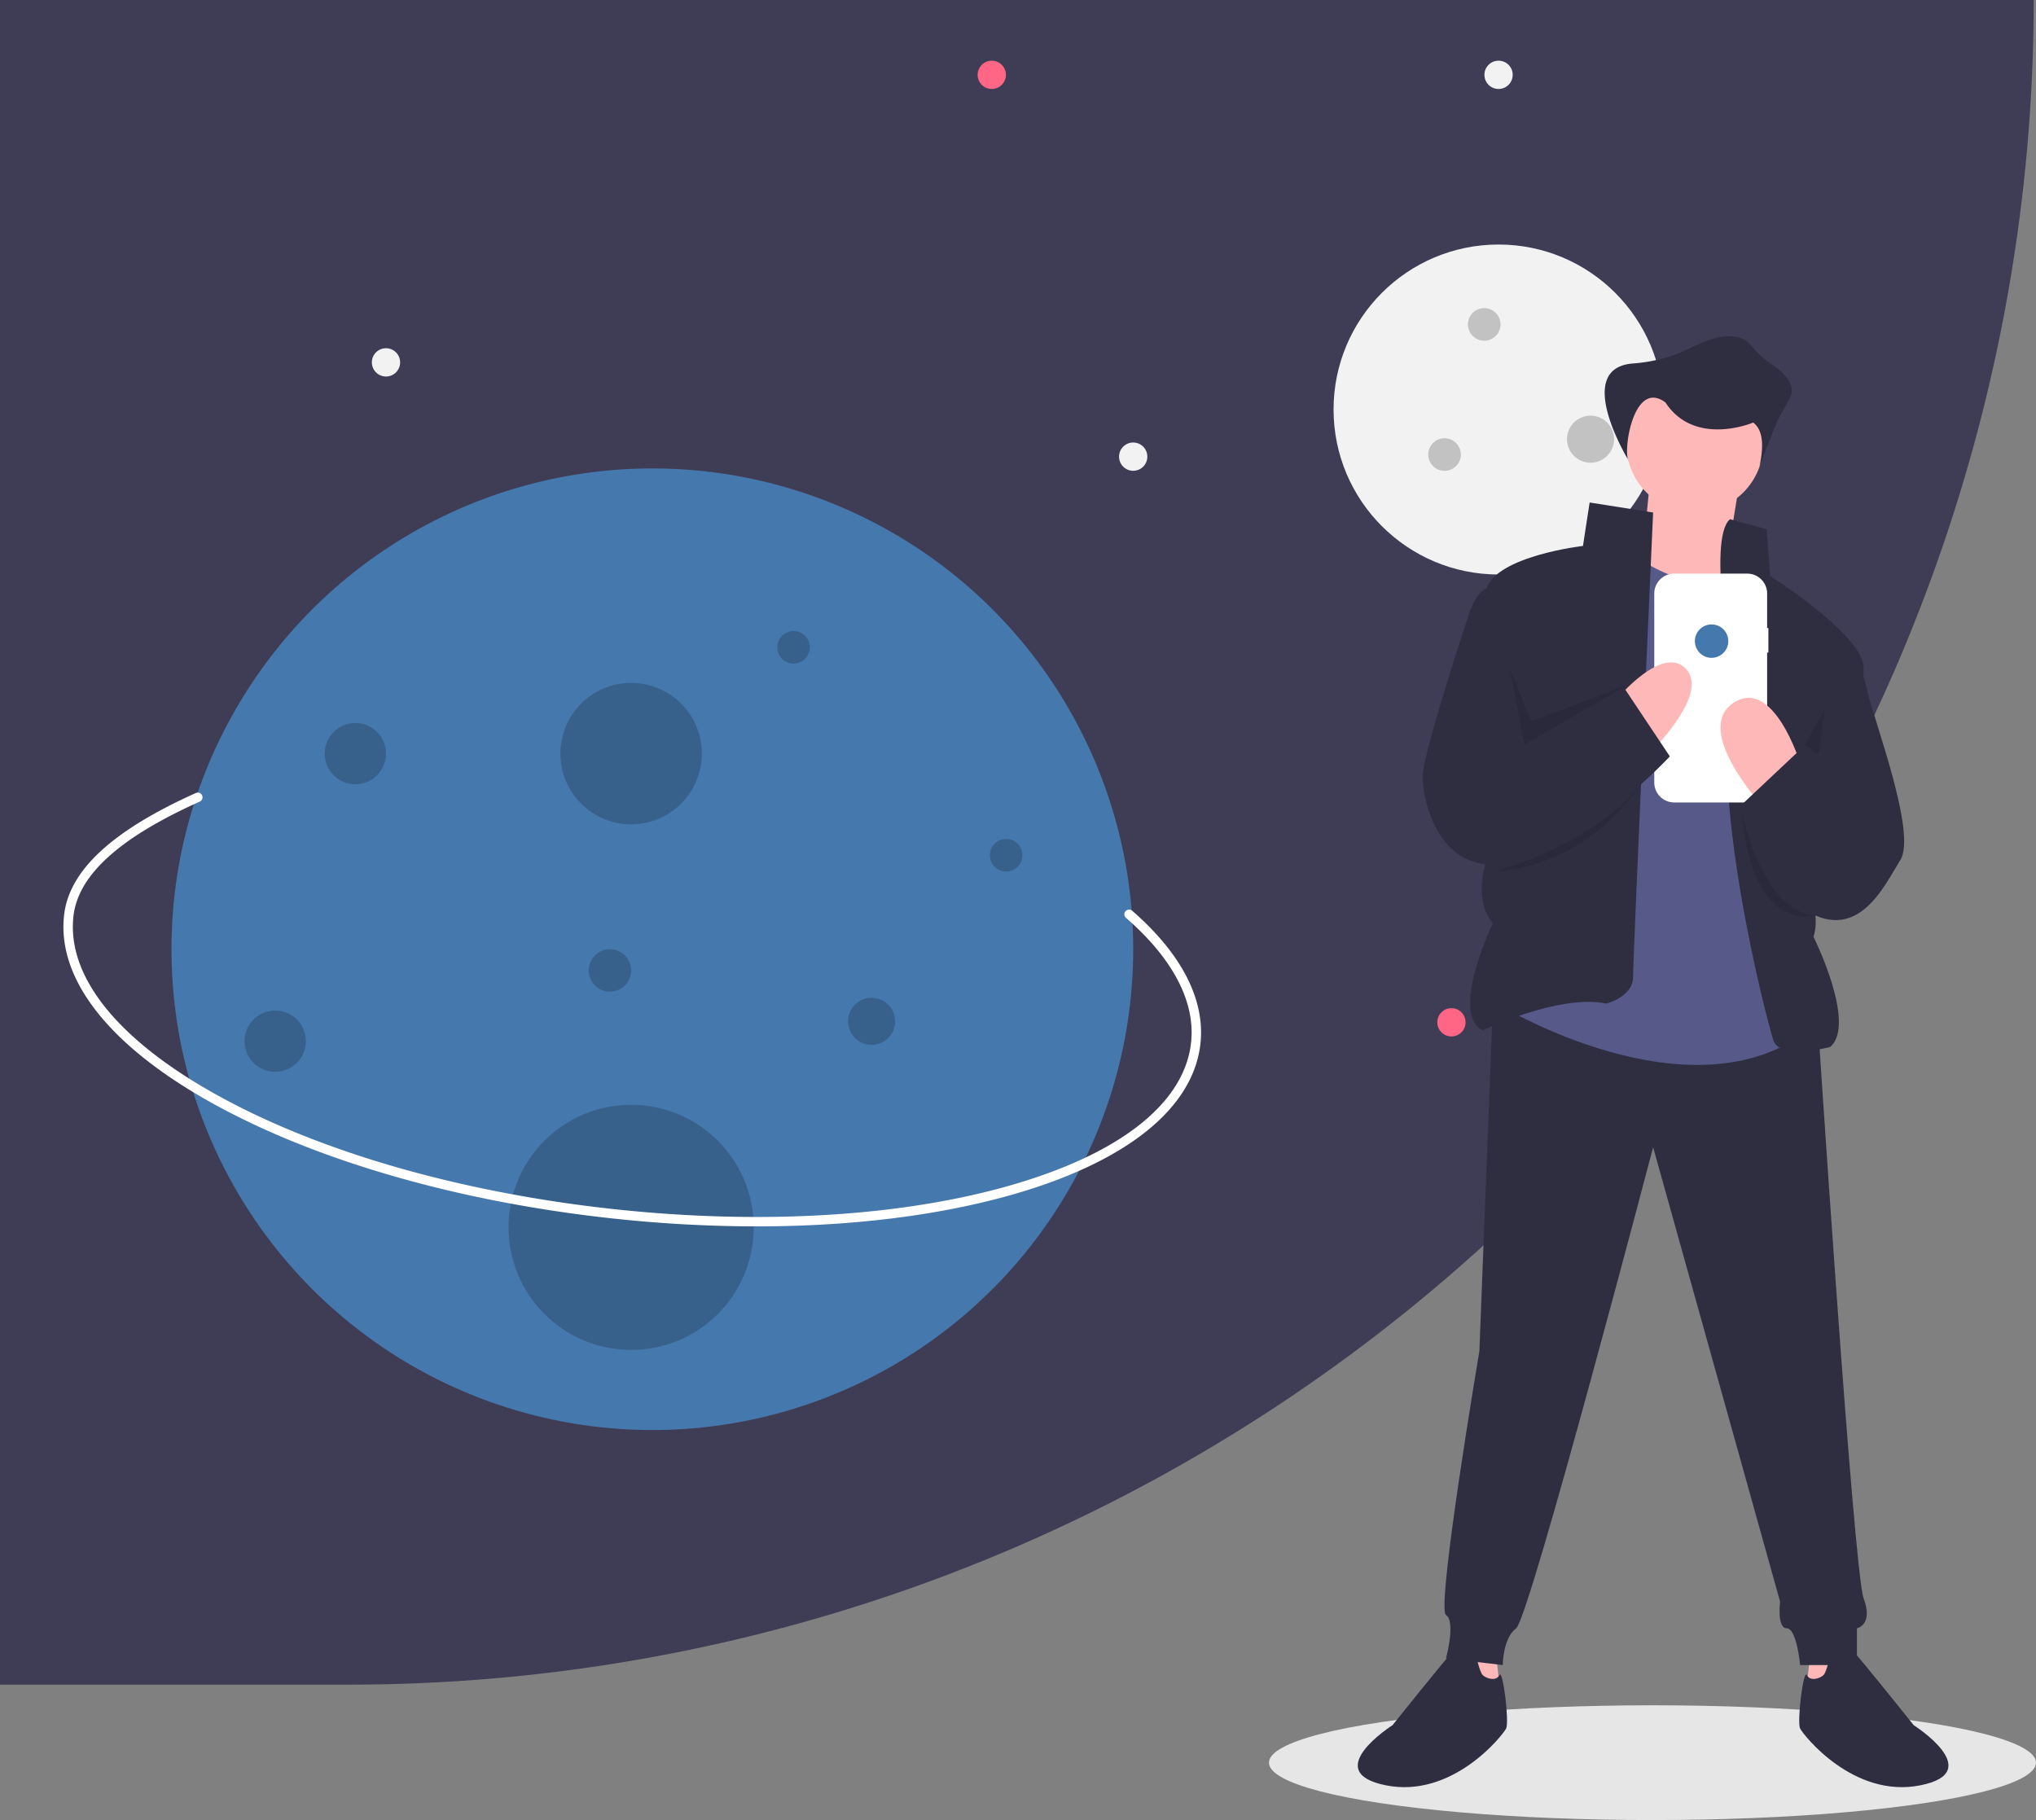<svg height="793" viewBox="0 0 887 793" width="887" xmlns="http://www.w3.org/2000/svg"><rect x="0" y="0" width="887" height="793" fill="#808080" stroke="none"/><ellipse cx="719.917" cy="768" fill="#e6e6e6" rx="167.083" ry="25"/><path d="m0 0h886a0 0 0 0 1 0 0v.001a733.999 733.999 0 0 1 -733.999 733.999h-152.001a0 0 0 0 1 0 0v-734a0 0 0 0 1 0 0z" fill="#3f3d56"/><circle cx="652.859" cy="178.425" fill="#f2f2f2" r="71.883"/><circle cx="432.075" cy="32.605" fill="#ff6584" r="6.161"/><circle cx="632.321" cy="445.419" fill="#ff6584" r="6.161"/><circle cx="652.859" cy="32.605" fill="#f2f2f2" r="6.161"/><circle cx="739.119" cy="329.38" fill="#f2f2f2" r="6.161"/><circle cx="493.689" cy="198.963" fill="#f2f2f2" r="6.161"/><circle cx="168.161" cy="157.887" fill="#f2f2f2" r="6.161"/><circle cx="284.201" cy="413.585" fill="#4578ad" r="209.488"/><circle cx="274.959" cy="328.353" opacity=".2" r="30.807"/><circle cx="274.959" cy="534.76" opacity=".2" r="53.399"/><circle cx="119.897" cy="453.635" opacity=".2" r="13.35"/><circle cx="646.606" cy="141.346" opacity=".2" r="7.097"/><circle cx="345.724" cy="282.032" opacity=".2" r="7.097"/><circle cx="265.717" cy="422.828" opacity=".2" r="9.242"/><circle cx="629.332" cy="198.046" opacity=".2" r="7.097"/><circle cx="438.328" cy="372.619" opacity=".2" r="7.097"/><circle cx="692.927" cy="191.353" opacity=".2" r="10.251"/><circle cx="379.721" cy="444.998" opacity=".2" r="10.251"/><circle cx="154.812" cy="328.353" opacity=".2" r="13.35"/><path d="m486.089 587.838a586.023 586.023 0 0 1 -65.929-3.81c-65.831-7.476-126.546-25.142-170.959-49.743-44.957-24.902-67.962-54.061-64.777-82.104 2.206-19.429 20.985-36.819 57.41-53.162a2.054 2.054 0 0 1 1.682 3.749c-34.987 15.697-52.981 32.012-55.01 49.877-2.985 26.285 19.277 54.003 62.686 78.048 43.952 24.346 104.124 41.837 169.432 49.254 65.308 7.417 127.869 3.863 176.162-10.006 47.696-13.699 75.607-35.718 78.591-62.003 2.02-17.782-7.775-36.637-28.325-54.526a2.054 2.054 0 0 1 2.698-3.099c21.615 18.817 31.888 38.904 29.709 58.088-3.185 28.043-32.142 51.301-81.538 65.487-32.162 9.237-70.549 13.95-111.83 13.95z" fill="#fff" transform="translate(-156.5 -53.5)"/><path d="m651.786 721.101 1.455 13.1-13.099-1.456v-16.011z" fill="#ffb8b8"/><path d="m788.607 721.101-1.456 13.1 13.1-1.456v-16.011z" fill="#ffb8b8"/><path d="m806.83 492.226-5.822 149.921s-18.922 112.077-14.555 114.988 0 18.922 0 18.922l24.744 2.911s0-11.644 5.822-16.011 59.677-209.598 59.677-209.598l55.311 197.954s-1.456 11.644 2.911 11.644 5.822 16.011 5.822 16.011h24.744v-16.011s7.278-1.456 2.911-13.1-20.378-257.631-20.378-257.631z" fill="#2f2e41" transform="translate(-156.5 -53.5)"/><path d="m799.553 774.601s-7.278-4.367-10.189-1.456-26.2 32.022-26.2 32.022-32.022 20.378-2.911 26.2 50.944-21.833 52.4-24.744-1.456-26.2-2.911-23.289-5.822 1.456-7.278 0-2.911-8.733-2.911-8.733z" fill="#2f2e41" transform="translate(-156.5 -53.5)"/><path d="m953.84 774.601s7.278-4.367 10.189-1.456 26.2 32.022 26.2 32.022 32.022 20.378 2.911 26.2-50.944-21.833-52.4-24.744 1.456-26.2 2.911-23.289 5.822 1.456 7.278 0 2.911-8.733 2.911-8.733z" fill="#2f2e41" transform="translate(-156.5 -53.5)"/><circle cx="738.391" cy="193.466" fill="#ffb8b8" r="29.839"/><path d="m718.741 210.205-4.367 45.122 34.933 7.278 8.734-53.855z" fill="#ffb8b8"/><g transform="translate(-156.5 -53.5)"><path d="m911.629 298.638s-8.733 18.922-40.755-1.456l-59.677 195.043s80.055 48.033 130.999 11.644l-17.467-196.498z" fill="#575a89"/><path d="m876.696 276.805-27.655-4.367-2.911 18.922s-37.844 4.367-42.211 18.922l4.367 107.71s-13.1 23.289-1.456 37.844c0 0-18.922 39.3-4.367 46.577 0 0 33.477-16.011 53.855-11.644 0 0 11.644-2.911 11.644-11.644s8.733-202.321 8.733-202.321z" fill="#2f2e41"/><path d="m910.174 279.716 16.011 4.367 1.456 20.378s39.3 24.744 40.755 39.3-29.111 84.422-29.111 84.422 11.644 20.378 7.278 33.478c0 0 18.922 37.844 7.278 48.033 0 0-21.833 5.822-24.744-2.911s-29.111-109.166-17.467-157.199c-0 0-11.644-61.133-1.456-69.866z" fill="#2f2e41"/><path d="m926.913 327.118h-.548v-15.008a8.686 8.686 0 0 0 -8.686-8.686h-31.797a8.686 8.686 0 0 0 -8.686 8.686v82.337a8.686 8.686 0 0 0 8.686 8.686h31.797a8.686 8.686 0 0 0 8.686-8.686v-56.645h.548z" fill="#fff"/><path d="m940.74 385.971s-11.644-37.844-29.111-26.2 11.644 43.666 11.644 43.666z" fill="#ffb8b8"/><path d="m860.685 358.315s20.378-24.744 30.566-13.1-17.467 37.844-17.467 37.844z" fill="#ffb8b8"/><path d="m808.286 308.827s-7.278-1.456-11.644 11.644-20.378 62.588-20.378 71.322 5.822 43.666 37.844 37.844 69.866-46.577 69.866-46.577l-20.378-30.566-43.666 26.2z" fill="#2f2e41"/></g><path d="m658.075 293.062 6.083 31.403 45.122-26.199-42.211 16.011-9.306-23.089z" opacity=".1"/><path d="m786.424 324.465 5.822 4.367 2.911-20.378z" opacity=".1"/><path d="m807.558 433.276s42.753-11.631 62.86-37.11c0 0-20.649 34.199-62.86 37.11z" opacity=".1" transform="translate(-156.5 -53.5)"/><path d="m915.268 407.076s9.003 44.059 32.157 45.318c-0 0-27.79 8.537-32.157-45.318z" opacity=".1" transform="translate(-156.5 -53.5)"/><path d="m962.574 337.938s4.367 2.911 7.278 16.011 21.833 62.588 14.555 74.233-18.922 37.844-43.666 20.378l-24.744-45.122 24.744-23.289 10.189 7.278z" fill="#2f2e41" transform="translate(-156.5 -53.5)"/><path d="m866.246 254.534s-25.025-40.558 1.63-42.667a67.956 67.956 0 0 0 25.562-6.965c8.836-4.496 19.957-7.914 25.876-.992a43.978 43.978 0 0 0 8.946 8.288c5.199 3.448 11.214 9.037 7.883 15.033l-5.461 9.829-7.645 19.659c1.78-8.479 1.825-15.599-2.73-19.113 0 0-25.416 10.816-38.225-8.737-14.339-10.758-18.901 23.104-15.836 25.666z" fill="#2f2e41" transform="translate(-156.5 -53.5)"/><circle cx="745.668" cy="279.343" fill="#4578ad" r="7.278"/></svg>